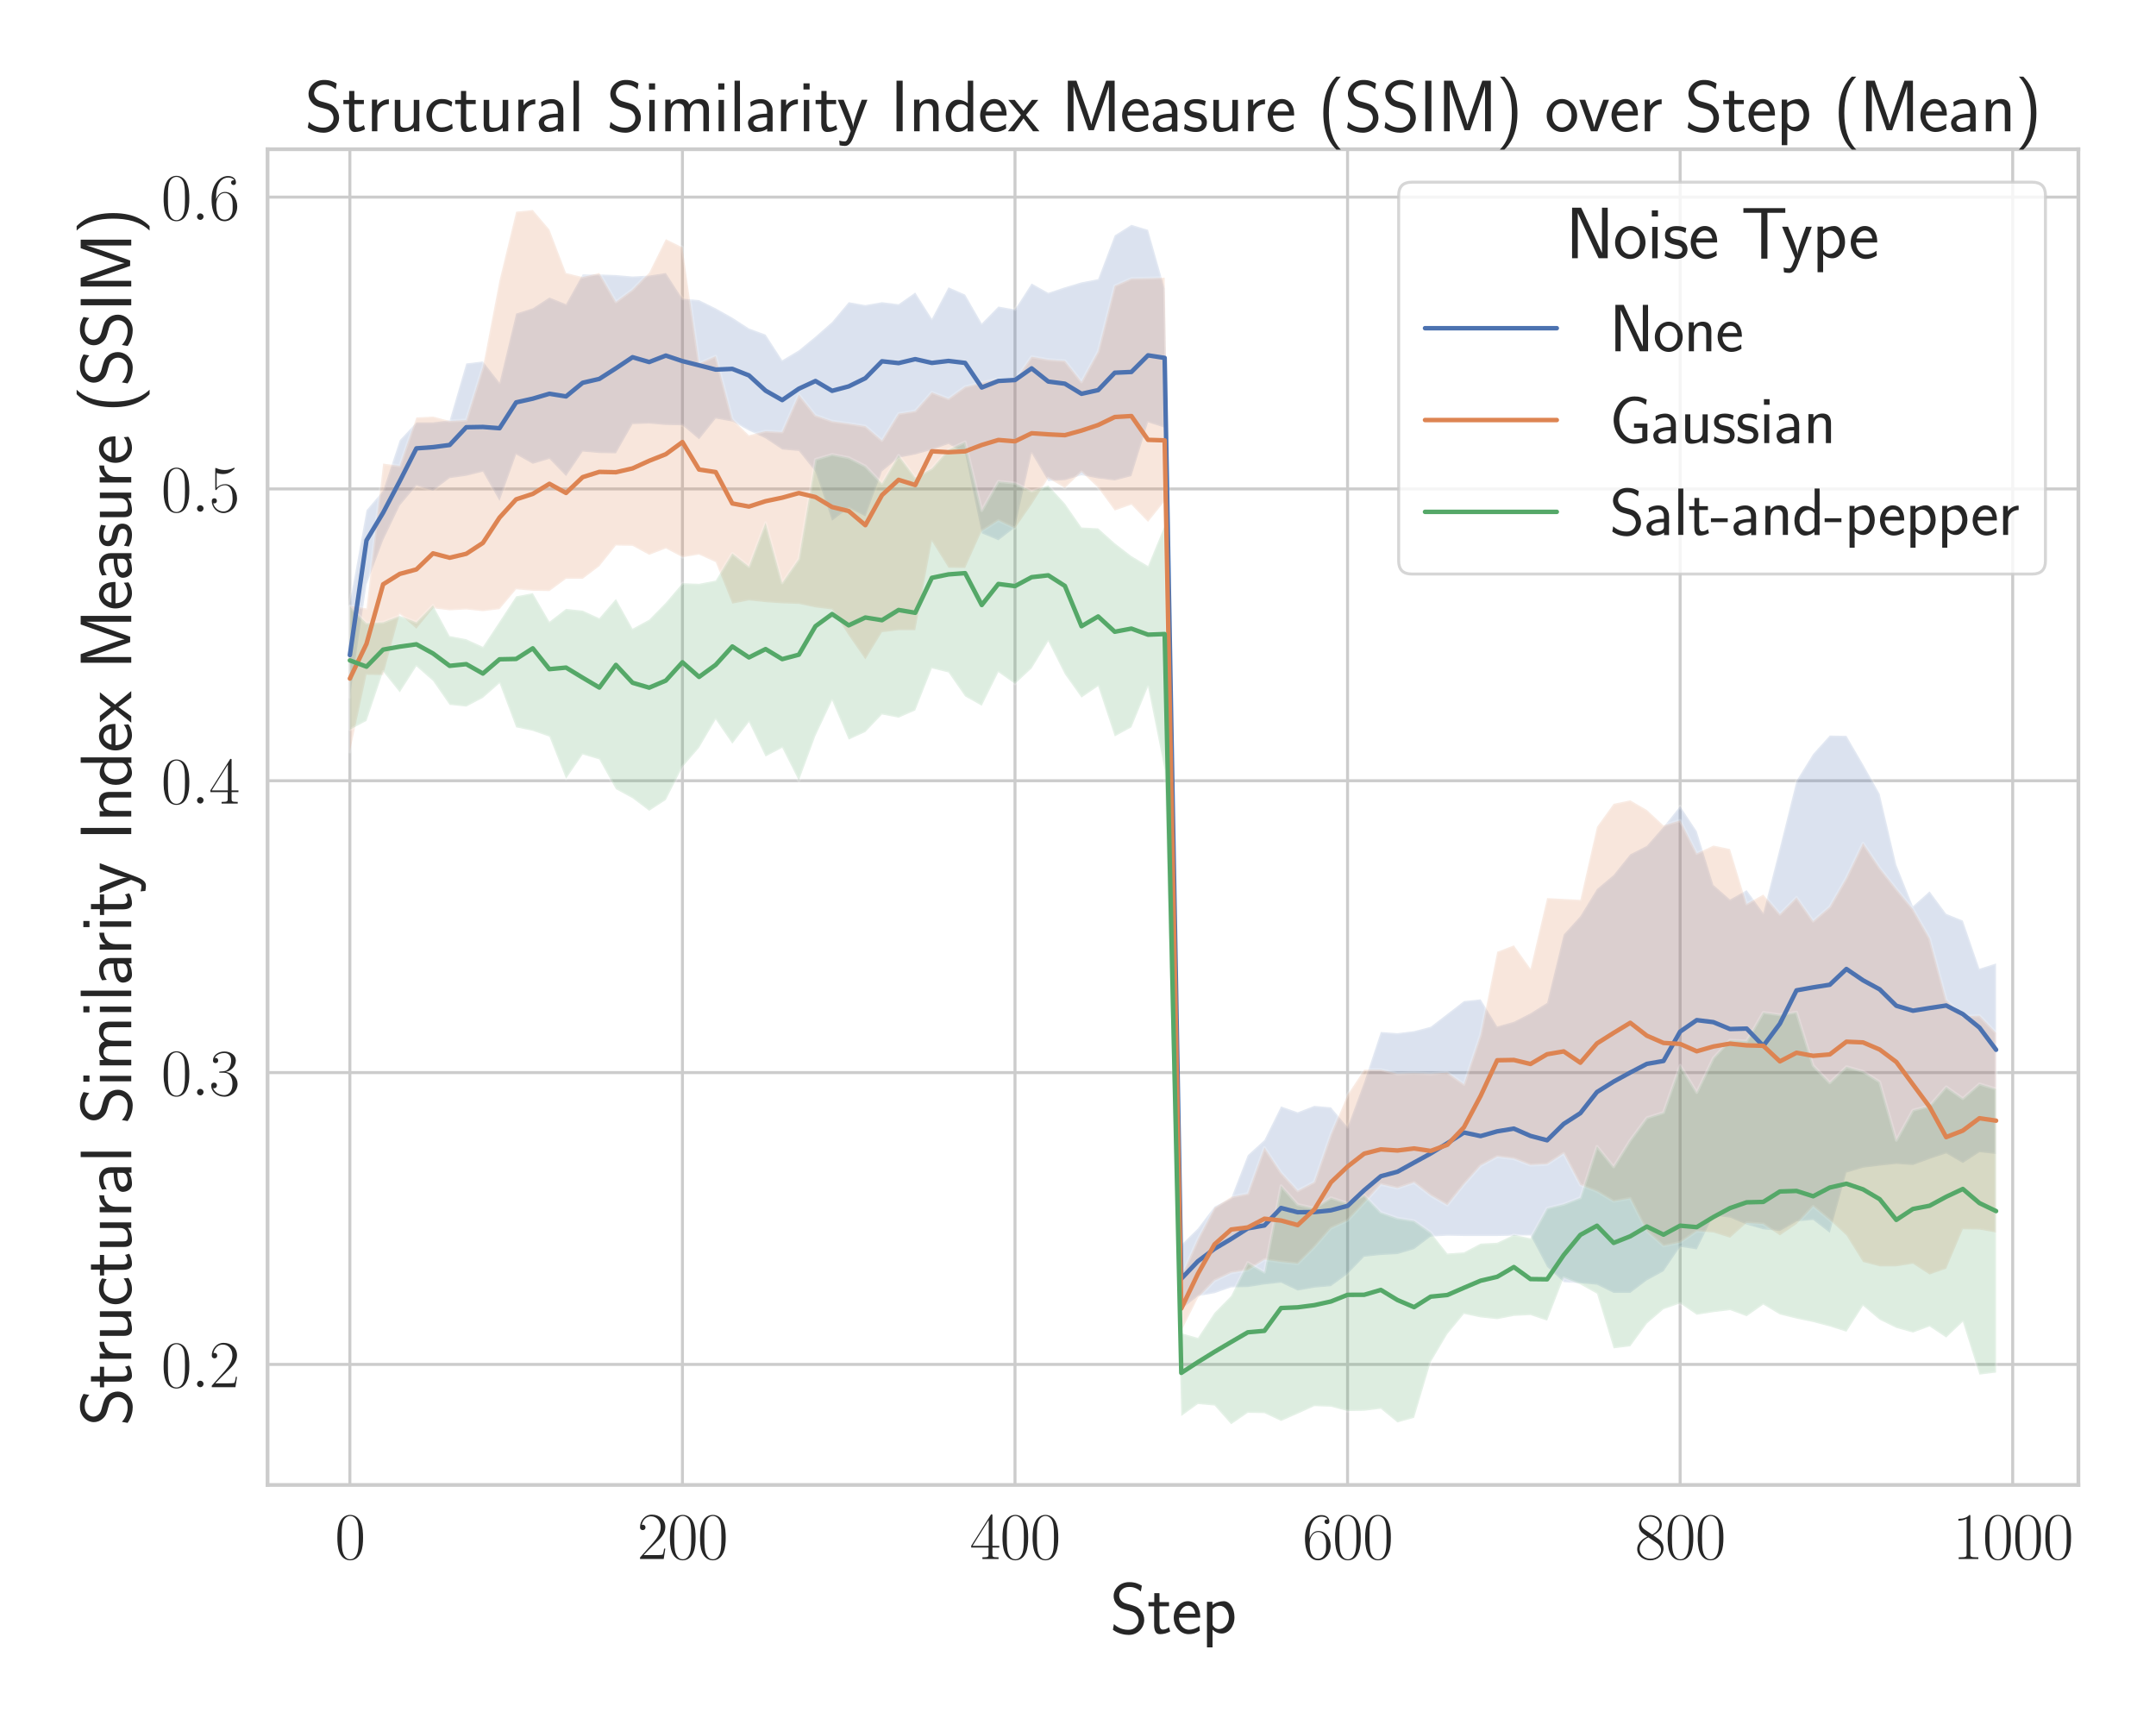 <?xml version="1.0" encoding="utf-8" standalone="no"?>
<!DOCTYPE svg PUBLIC "-//W3C//DTD SVG 1.1//EN"
  "http://www.w3.org/Graphics/SVG/1.1/DTD/svg11.dtd">
<svg xmlns:xlink="http://www.w3.org/1999/xlink" width="720pt" height="576pt" viewBox="0 0 720 576" xmlns="http://www.w3.org/2000/svg" version="1.1">
 <defs>
  <style type="text/css">*{stroke-linejoin: round; stroke-linecap: butt}</style>
 </defs>
 <g id="figure_1">
  <g id="patch_1">
   <path d="M 0 576 
L 720 576 
L 720 0 
L 0 0 
z
" style="fill: #ffffff"/>
  </g>
  <g id="axes_1">
   <g id="patch_2">
    <path d="M 89.354 495.841 
L 694.08 495.841 
L 694.08 49.831 
L 89.354 49.831 
z
" style="fill: #ffffff"/>
   </g>
   <g id="matplotlib.axis_1">
    <g id="xtick_1">
     <g id="line2d_1">
      <path d="M 116.842 495.841 
L 116.842 49.831 
" clip-path="url(#pee64f84ba7)" style="fill: none; stroke: #cccccc; stroke-linecap: round"/>
     </g>
     <g id="text_1">
      <!-- $\mathdefault{0}$ -->
      <g style="fill: #262626" transform="translate(111.816 520.562) scale(0.22 -0.22)">
       <defs>
        <path id="CMR17-30" d="M 2688 2025 
C 2688 2416 2682 3080 2413 3591 
C 2176 4039 1798 4198 1466 4198 
C 1158 4198 768 4058 525 3597 
C 269 3118 243 2524 243 2025 
C 243 1661 250 1106 448 619 
C 723 -39 1216 -128 1466 -128 
C 1760 -128 2208 -7 2470 600 
C 2662 1042 2688 1559 2688 2025 
z
M 1466 -26 
C 1056 -26 813 325 723 812 
C 653 1188 653 1738 653 2096 
C 653 2588 653 2997 736 3387 
C 858 3929 1216 4096 1466 4096 
C 1728 4096 2067 3923 2189 3400 
C 2272 3036 2278 2607 2278 2096 
C 2278 1680 2278 1169 2202 792 
C 2067 95 1690 -26 1466 -26 
z
" transform="scale(0.016)"/>
       </defs>
       <use xlink:href="#CMR17-30" transform="scale(0.996)"/>
      </g>
     </g>
    </g>
    <g id="xtick_2">
     <g id="line2d_2">
      <path d="M 227.902 495.841 
L 227.902 49.831 
" clip-path="url(#pee64f84ba7)" style="fill: none; stroke: #cccccc; stroke-linecap: round"/>
     </g>
     <g id="text_2">
      <!-- $\mathdefault{200}$ -->
      <g style="fill: #262626" transform="translate(212.824 520.562) scale(0.22 -0.22)">
       <defs>
        <path id="CMR17-32" d="M 2669 989 
L 2554 989 
C 2490 536 2438 459 2413 420 
C 2381 369 1920 369 1830 369 
L 602 369 
C 832 619 1280 1072 1824 1597 
C 2214 1967 2669 2402 2669 3035 
C 2669 3790 2067 4224 1395 4224 
C 691 4224 262 3604 262 3030 
C 262 2780 448 2748 525 2748 
C 589 2748 781 2787 781 3010 
C 781 3207 614 3264 525 3264 
C 486 3264 448 3258 422 3245 
C 544 3790 915 4058 1306 4058 
C 1862 4058 2227 3617 2227 3035 
C 2227 2479 1901 2000 1536 1584 
L 262 146 
L 262 0 
L 2515 0 
L 2669 989 
z
" transform="scale(0.016)"/>
       </defs>
       <use xlink:href="#CMR17-32" transform="scale(0.996)"/>
       <use xlink:href="#CMR17-30" transform="translate(45.69 0) scale(0.996)"/>
       <use xlink:href="#CMR17-30" transform="translate(91.381 0) scale(0.996)"/>
      </g>
     </g>
    </g>
    <g id="xtick_3">
     <g id="line2d_3">
      <path d="M 338.963 495.841 
L 338.963 49.831 
" clip-path="url(#pee64f84ba7)" style="fill: none; stroke: #cccccc; stroke-linecap: round"/>
     </g>
     <g id="text_3">
      <!-- $\mathdefault{400}$ -->
      <g style="fill: #262626" transform="translate(323.885 520.562) scale(0.22 -0.22)">
       <defs>
        <path id="CMR17-34" d="M 2150 4122 
C 2150 4256 2144 4256 2029 4256 
L 128 1254 
L 128 1088 
L 1779 1088 
L 1779 457 
C 1779 224 1766 160 1318 160 
L 1197 160 
L 1197 0 
C 1402 0 1747 0 1965 0 
C 2182 0 2528 0 2733 0 
L 2733 160 
L 2611 160 
C 2163 160 2150 224 2150 457 
L 2150 1088 
L 2803 1088 
L 2803 1254 
L 2150 1254 
L 2150 4122 
z
M 1798 3703 
L 1798 1254 
L 256 1254 
L 1798 3703 
z
" transform="scale(0.016)"/>
       </defs>
       <use xlink:href="#CMR17-34" transform="scale(0.996)"/>
       <use xlink:href="#CMR17-30" transform="translate(45.69 0) scale(0.996)"/>
       <use xlink:href="#CMR17-30" transform="translate(91.381 0) scale(0.996)"/>
      </g>
     </g>
    </g>
    <g id="xtick_4">
     <g id="line2d_4">
      <path d="M 450.024 495.841 
L 450.024 49.831 
" clip-path="url(#pee64f84ba7)" style="fill: none; stroke: #cccccc; stroke-linecap: round"/>
     </g>
     <g id="text_4">
      <!-- $\mathdefault{600}$ -->
      <g style="fill: #262626" transform="translate(434.946 520.562) scale(0.22 -0.22)">
       <defs>
        <path id="CMR17-36" d="M 678 2176 
C 678 3690 1395 4032 1811 4032 
C 1946 4032 2272 4009 2400 3776 
C 2298 3776 2106 3776 2106 3553 
C 2106 3381 2246 3323 2336 3323 
C 2394 3323 2566 3348 2566 3560 
C 2566 3954 2246 4179 1805 4179 
C 1043 4179 243 3390 243 1984 
C 243 253 966 -128 1478 -128 
C 2099 -128 2688 427 2688 1283 
C 2688 2081 2170 2662 1517 2662 
C 1126 2662 838 2407 678 1960 
L 678 2176 
z
M 1478 25 
C 691 25 691 1200 691 1436 
C 691 1896 909 2560 1504 2560 
C 1613 2560 1926 2560 2138 2120 
C 2253 1870 2253 1609 2253 1289 
C 2253 944 2253 690 2118 434 
C 1978 171 1773 25 1478 25 
z
" transform="scale(0.016)"/>
       </defs>
       <use xlink:href="#CMR17-36" transform="scale(0.996)"/>
       <use xlink:href="#CMR17-30" transform="translate(45.69 0) scale(0.996)"/>
       <use xlink:href="#CMR17-30" transform="translate(91.381 0) scale(0.996)"/>
      </g>
     </g>
    </g>
    <g id="xtick_5">
     <g id="line2d_5">
      <path d="M 561.085 495.841 
L 561.085 49.831 
" clip-path="url(#pee64f84ba7)" style="fill: none; stroke: #cccccc; stroke-linecap: round"/>
     </g>
     <g id="text_5">
      <!-- $\mathdefault{800}$ -->
      <g style="fill: #262626" transform="translate(546.007 520.562) scale(0.22 -0.22)">
       <defs>
        <path id="CMR17-38" d="M 1741 2264 
C 2144 2467 2554 2773 2554 3263 
C 2554 3841 1990 4179 1472 4179 
C 890 4179 378 3759 378 3180 
C 378 3021 416 2747 666 2505 
C 730 2442 998 2251 1171 2130 
C 883 1983 211 1634 211 934 
C 211 279 838 -128 1459 -128 
C 2144 -128 2720 362 2720 1010 
C 2720 1590 2330 1857 2074 2029 
L 1741 2264 
z
M 902 2822 
C 851 2854 595 3051 595 3351 
C 595 3739 998 4032 1459 4032 
C 1965 4032 2336 3676 2336 3262 
C 2336 2669 1670 2331 1638 2331 
C 1632 2331 1626 2331 1574 2370 
L 902 2822 
z
M 2080 1519 
C 2176 1449 2483 1240 2483 851 
C 2483 381 2010 25 1472 25 
C 890 25 448 438 448 940 
C 448 1443 838 1862 1280 2060 
L 2080 1519 
z
" transform="scale(0.016)"/>
       </defs>
       <use xlink:href="#CMR17-38" transform="scale(0.996)"/>
       <use xlink:href="#CMR17-30" transform="translate(45.69 0) scale(0.996)"/>
       <use xlink:href="#CMR17-30" transform="translate(91.381 0) scale(0.996)"/>
      </g>
     </g>
    </g>
    <g id="xtick_6">
     <g id="line2d_6">
      <path d="M 672.145 495.841 
L 672.145 49.831 
" clip-path="url(#pee64f84ba7)" style="fill: none; stroke: #cccccc; stroke-linecap: round"/>
     </g>
     <g id="text_6">
      <!-- $\mathdefault{1000}$ -->
      <g style="fill: #262626" transform="translate(652.042 520.562) scale(0.22 -0.22)">
       <defs>
        <path id="CMR17-31" d="M 1702 4058 
C 1702 4192 1696 4192 1606 4192 
C 1357 3916 979 3827 621 3827 
C 602 3827 570 3827 563 3808 
C 557 3795 557 3782 557 3648 
C 755 3648 1088 3686 1344 3839 
L 1344 461 
C 1344 236 1331 160 781 160 
L 589 160 
L 589 0 
C 896 0 1216 0 1523 0 
C 1830 0 2150 0 2458 0 
L 2458 160 
L 2266 160 
C 1715 160 1702 230 1702 458 
L 1702 4058 
z
" transform="scale(0.016)"/>
       </defs>
       <use xlink:href="#CMR17-31" transform="scale(0.996)"/>
       <use xlink:href="#CMR17-30" transform="translate(45.69 0) scale(0.996)"/>
       <use xlink:href="#CMR17-30" transform="translate(91.381 0) scale(0.996)"/>
       <use xlink:href="#CMR17-30" transform="translate(137.071 0) scale(0.996)"/>
      </g>
     </g>
    </g>
    <g id="text_7">
     <!-- Step -->
     <g style="fill: #262626" transform="translate(370.63 545.429) scale(0.24 -0.24)">
      <defs>
       <path id="CMSS17-53" d="M 2797 4169 
C 2515 4334 2208 4480 1690 4480 
C 864 4480 333 3879 333 3266 
C 333 3025 403 2753 653 2475 
C 902 2196 1184 2121 1542 2033 
C 1690 1994 1939 1924 1984 1906 
C 2342 1767 2515 1444 2515 1140 
C 2515 742 2202 318 1645 318 
C 1453 318 890 318 358 819 
L 269 318 
C 794 -64 1363 -128 1651 -128 
C 2438 -128 3002 488 3002 1186 
C 3002 1440 2925 1763 2656 2061 
C 2394 2347 2163 2410 1638 2549 
C 1338 2626 1146 2677 986 2873 
C 877 3013 819 3146 819 3317 
C 819 3673 1126 4060 1690 4060 
C 1971 4060 2336 4002 2707 3660 
L 2797 4169 
z
" transform="scale(0.016)"/>
       <path id="CMSS17-74" d="M 1069 2368 
L 1901 2368 
L 1901 2737 
L 1069 2737 
L 1069 3520 
L 614 3520 
L 614 2737 
L 109 2737 
L 109 2368 
L 602 2368 
L 602 749 
C 602 384 685 -64 1107 -64 
C 1427 -64 1722 25 2003 172 
L 1901 548 
C 1747 414 1562 337 1363 337 
C 1082 337 1069 696 1069 856 
L 1069 2368 
z
" transform="scale(0.016)"/>
       <path id="CMSS17-65" d="M 2502 1377 
C 2502 1590 2490 2003 2285 2345 
C 2061 2713 1696 2816 1421 2816 
C 755 2816 192 2188 192 1375 
C 192 582 774 -64 1510 -64 
C 1798 -64 2150 19 2470 248 
C 2470 274 2458 414 2451 420 
C 2451 433 2432 630 2432 656 
C 2125 407 1773 325 1517 325 
C 1107 325 666 667 646 1377 
L 2502 1377 
z
M 698 1728 
C 781 2084 1062 2421 1421 2421 
C 1517 2421 1965 2421 2080 1728 
L 698 1728 
z
" transform="scale(0.016)"/>
       <path id="CMSS17-70" d="M 966 333 
C 1178 129 1466 -5 1773 -5 
C 2368 -5 2880 603 2880 1412 
C 2880 2159 2496 2816 1946 2816 
C 1626 2816 1242 2702 954 2472 
L 954 2765 
L 480 2765 
L 480 -1216 
L 966 -1216 
L 966 333 
z
M 966 2100 
C 1018 2176 1235 2415 1587 2415 
C 2035 2415 2394 1960 2394 1412 
C 2394 787 1958 384 1530 384 
C 1402 384 1267 415 1139 523 
C 966 674 966 768 966 857 
L 966 2100 
z
" transform="scale(0.016)"/>
      </defs>
      <use xlink:href="#CMSS17-53" transform="scale(0.996)"/>
      <use xlink:href="#CMSS17-74" transform="translate(52.049 0) scale(0.996)"/>
      <use xlink:href="#CMSS17-65" transform="translate(85.88 0) scale(0.996)"/>
      <use xlink:href="#CMSS17-70" transform="translate(127.519 0) scale(0.996)"/>
     </g>
    </g>
   </g>
   <g id="matplotlib.axis_2">
    <g id="ytick_1">
     <g id="line2d_7">
      <path d="M 89.354 455.592 
L 694.08 455.592 
" clip-path="url(#pee64f84ba7)" style="fill: none; stroke: #cccccc; stroke-linecap: round"/>
     </g>
     <g id="text_8">
      <!-- $\mathdefault{0.2}$ -->
      <g style="fill: #262626" transform="translate(53.789 463.202) scale(0.22 -0.22)">
       <defs>
        <path id="CMMI12-3a" d="M 1178 307 
C 1178 492 1024 619 870 619 
C 685 619 557 466 557 313 
C 557 128 710 0 864 0 
C 1050 0 1178 153 1178 307 
z
" transform="scale(0.016)"/>
       </defs>
       <use xlink:href="#CMR17-30" transform="scale(0.996)"/>
       <use xlink:href="#CMMI12-3a" transform="translate(45.69 0) scale(0.996)"/>
       <use xlink:href="#CMR17-32" transform="translate(72.788 0) scale(0.996)"/>
      </g>
     </g>
    </g>
    <g id="ytick_2">
     <g id="line2d_8">
      <path d="M 89.354 358.148 
L 694.08 358.148 
" clip-path="url(#pee64f84ba7)" style="fill: none; stroke: #cccccc; stroke-linecap: round"/>
     </g>
     <g id="text_9">
      <!-- $\mathdefault{0.3}$ -->
      <g style="fill: #262626" transform="translate(53.789 365.758) scale(0.22 -0.22)">
       <defs>
        <path id="CMR17-33" d="M 1414 2157 
C 1984 2157 2234 1662 2234 1090 
C 2234 320 1824 25 1453 25 
C 1114 25 563 194 390 693 
C 422 680 454 680 486 680 
C 640 680 755 782 755 948 
C 755 1133 614 1216 486 1216 
C 378 1216 211 1165 211 926 
C 211 335 787 -128 1466 -128 
C 2176 -128 2720 430 2720 1085 
C 2720 1707 2208 2157 1600 2227 
C 2086 2328 2554 2756 2554 3329 
C 2554 3820 2048 4179 1472 4179 
C 890 4179 378 3829 378 3329 
C 378 3110 544 3072 627 3072 
C 762 3072 877 3155 877 3321 
C 877 3486 762 3569 627 3569 
C 602 3569 570 3569 544 3557 
C 730 3959 1235 4032 1459 4032 
C 1683 4032 2106 3925 2106 3320 
C 2106 3143 2080 2828 1862 2550 
C 1670 2304 1453 2304 1242 2284 
C 1210 2284 1062 2269 1037 2269 
C 992 2263 966 2257 966 2208 
C 966 2163 973 2157 1101 2157 
L 1414 2157 
z
" transform="scale(0.016)"/>
       </defs>
       <use xlink:href="#CMR17-30" transform="scale(0.996)"/>
       <use xlink:href="#CMMI12-3a" transform="translate(45.69 0) scale(0.996)"/>
       <use xlink:href="#CMR17-33" transform="translate(72.788 0) scale(0.996)"/>
      </g>
     </g>
    </g>
    <g id="ytick_3">
     <g id="line2d_9">
      <path d="M 89.354 260.704 
L 694.08 260.704 
" clip-path="url(#pee64f84ba7)" style="fill: none; stroke: #cccccc; stroke-linecap: round"/>
     </g>
     <g id="text_10">
      <!-- $\mathdefault{0.4}$ -->
      <g style="fill: #262626" transform="translate(53.789 268.315) scale(0.22 -0.22)">
       <use xlink:href="#CMR17-30" transform="scale(0.996)"/>
       <use xlink:href="#CMMI12-3a" transform="translate(45.69 0) scale(0.996)"/>
       <use xlink:href="#CMR17-34" transform="translate(72.788 0) scale(0.996)"/>
      </g>
     </g>
    </g>
    <g id="ytick_4">
     <g id="line2d_10">
      <path d="M 89.354 163.261 
L 694.08 163.261 
" clip-path="url(#pee64f84ba7)" style="fill: none; stroke: #cccccc; stroke-linecap: round"/>
     </g>
     <g id="text_11">
      <!-- $\mathdefault{0.5}$ -->
      <g style="fill: #262626" transform="translate(53.789 170.871) scale(0.22 -0.22)">
       <defs>
        <path id="CMR17-35" d="M 730 3692 
C 794 3666 1056 3584 1325 3584 
C 1920 3584 2246 3911 2432 4100 
C 2432 4157 2432 4192 2394 4192 
C 2387 4192 2374 4192 2323 4163 
C 2099 4058 1837 3973 1517 3973 
C 1325 3973 1037 3999 723 4139 
C 653 4171 640 4171 634 4171 
C 602 4171 595 4164 595 4037 
L 595 2203 
C 595 2089 595 2057 659 2057 
C 691 2057 704 2070 736 2114 
C 941 2401 1222 2522 1542 2522 
C 1766 2522 2246 2382 2246 1289 
C 2246 1085 2246 715 2054 421 
C 1894 159 1645 25 1370 25 
C 947 25 518 320 403 814 
C 429 807 480 795 506 795 
C 589 795 749 840 749 1038 
C 749 1210 627 1280 506 1280 
C 358 1280 262 1190 262 1011 
C 262 454 704 -128 1382 -128 
C 2042 -128 2669 440 2669 1264 
C 2669 2030 2170 2624 1549 2624 
C 1222 2624 947 2503 730 2274 
L 730 3692 
z
" transform="scale(0.016)"/>
       </defs>
       <use xlink:href="#CMR17-30" transform="scale(0.996)"/>
       <use xlink:href="#CMMI12-3a" transform="translate(45.69 0) scale(0.996)"/>
       <use xlink:href="#CMR17-35" transform="translate(72.788 0) scale(0.996)"/>
      </g>
     </g>
    </g>
    <g id="ytick_5">
     <g id="line2d_11">
      <path d="M 89.354 65.817 
L 694.08 65.817 
" clip-path="url(#pee64f84ba7)" style="fill: none; stroke: #cccccc; stroke-linecap: round"/>
     </g>
     <g id="text_12">
      <!-- $\mathdefault{0.6}$ -->
      <g style="fill: #262626" transform="translate(53.789 73.427) scale(0.22 -0.22)">
       <use xlink:href="#CMR17-30" transform="scale(0.996)"/>
       <use xlink:href="#CMMI12-3a" transform="translate(45.69 0) scale(0.996)"/>
       <use xlink:href="#CMR17-36" transform="translate(72.788 0) scale(0.996)"/>
      </g>
     </g>
    </g>
    <g id="text_13">
     <!-- Structural Similarity Index Measure (SSIM) -->
     <g style="fill: #262626" transform="translate(43.831 476.142) rotate(-90) scale(0.24 -0.24)">
      <defs>
       <path id="CMSS17-72" d="M 954 1363 
C 954 1965 1395 2368 1958 2368 
L 1958 2789 
C 1549 2789 1165 2585 934 2253 
L 934 2758 
L 480 2758 
L 480 0 
L 954 0 
L 954 1363 
z
" transform="scale(0.016)"/>
       <path id="CMSS17-75" d="M 2618 2739 
L 2131 2739 
L 2131 972 
C 2131 498 1786 306 1421 306 
C 998 306 960 447 960 709 
L 960 2739 
L 474 2739 
L 474 678 
C 474 179 646 -64 1088 -64 
C 1306 -64 1798 -13 2144 306 
L 2144 0 
L 2618 0 
L 2618 2739 
z
" transform="scale(0.016)"/>
       <path id="CMSS17-63" d="M 2464 2541 
C 2464 2585 2170 2714 2093 2739 
C 1882 2816 1613 2816 1542 2816 
C 710 2816 211 2093 211 1363 
C 211 595 768 -64 1517 -64 
C 1946 -64 2253 76 2502 242 
L 2464 664 
C 2189 453 1869 337 1523 337 
C 1024 337 698 774 698 1369 
C 698 1831 909 2414 1549 2414 
C 1901 2414 2099 2343 2394 2145 
L 2464 2541 
z
" transform="scale(0.016)"/>
       <path id="CMSS17-61" d="M 2406 1791 
C 2406 2392 1978 2808 1402 2808 
C 1120 2808 813 2757 461 2553 
L 499 2135 
C 659 2248 934 2432 1395 2432 
C 1722 2432 1920 2180 1920 1782 
L 1920 1536 
C 896 1536 256 1238 256 726 
C 256 461 416 -64 947 -64 
C 1043 -64 1562 -64 1933 217 
L 1933 -19 
L 2406 -19 
L 2406 1791 
z
M 1920 816 
C 1920 701 1920 548 1728 434 
C 1562 325 1350 325 1261 325 
C 941 325 723 511 723 744 
C 723 1211 1722 1211 1920 1211 
L 1920 816 
z
" transform="scale(0.016)"/>
       <path id="CMSS17-6c" d="M 947 4416 
L 474 4416 
L 474 0 
L 947 0 
L 947 4416 
z
" transform="scale(0.016)"/>
       <path id="CMSS17-69" d="M 979 4183 
L 442 4183 
L 442 3648 
L 979 3648 
L 979 4183 
z
M 947 2739 
L 474 2739 
L 474 0 
L 947 0 
L 947 2739 
z
" transform="scale(0.016)"/>
       <path id="CMSS17-6d" d="M 4288 1877 
C 4288 2308 4179 2816 3462 2816 
C 2982 2816 2694 2516 2566 2331 
C 2451 2670 2182 2816 1798 2816 
C 1363 2816 1088 2568 941 2389 
L 941 2758 
L 474 2758 
L 474 0 
L 960 0 
L 960 1559 
C 960 1939 1101 2428 1555 2428 
C 2138 2428 2138 2016 2138 1829 
L 2138 0 
L 2624 0 
L 2624 1559 
C 2624 1939 2765 2428 3219 2428 
C 3802 2428 3802 2016 3802 1829 
L 3802 0 
L 4288 0 
L 4288 1877 
z
" transform="scale(0.016)"/>
       <path id="CMSS17-79" d="M 2675 2752 
L 2176 2752 
C 1632 1294 1446 702 1434 383 
L 1427 383 
C 1408 696 1126 1460 902 2007 
L 602 2752 
L 83 2752 
L 1216 13 
C 1146 -178 1043 -465 1011 -529 
C 870 -885 774 -885 672 -885 
C 646 -885 442 -885 211 -809 
L 250 -1229 
C 410 -1261 570 -1280 685 -1280 
C 845 -1280 1165 -1280 1459 -497 
L 2675 2752 
z
" transform="scale(0.016)"/>
       <path id="CMSS17-49" d="M 1094 4416 
L 557 4416 
L 557 0 
L 1094 0 
L 1094 4416 
z
" transform="scale(0.016)"/>
       <path id="CMSS17-6e" d="M 2618 1877 
C 2618 2283 2522 2816 1798 2816 
C 1389 2816 1120 2606 941 2389 
L 941 2758 
L 474 2758 
L 474 0 
L 960 0 
L 960 1559 
C 960 1964 1114 2428 1549 2428 
C 2112 2428 2131 2048 2131 1829 
L 2131 0 
L 2618 0 
L 2618 1877 
z
" transform="scale(0.016)"/>
       <path id="CMSS17-64" d="M 2611 4416 
L 2138 4416 
L 2138 2438 
C 1939 2603 1613 2756 1254 2756 
C 672 2756 211 2131 211 1347 
C 211 562 666 -64 1235 -64 
C 1677 -64 1971 172 2125 306 
L 2125 -13 
L 2611 -13 
L 2611 4416 
z
M 2125 836 
C 2125 747 2125 653 1926 482 
C 1798 375 1645 325 1498 325 
C 1152 325 698 576 698 1340 
C 698 2134 1210 2368 1562 2368 
C 1798 2368 1990 2254 2125 2065 
L 2125 836 
z
" transform="scale(0.016)"/>
       <path id="CMSS17-78" d="M 1587 1414 
L 2656 2739 
L 2099 2739 
L 1363 1777 
L 602 2739 
L 32 2739 
L 1139 1414 
L 0 0 
L 563 0 
L 1363 1121 
L 2195 0 
L 2758 0 
L 1587 1414 
z
" transform="scale(0.016)"/>
       <path id="CMSS17-4d" d="M 3194 2371 
L 2886 1473 
C 2835 1307 2662 791 2624 587 
L 2618 587 
C 2598 715 2560 849 2458 1174 
C 2400 1365 2336 1562 2272 1741 
L 1325 4416 
L 576 4416 
L 576 0 
L 1075 0 
L 1075 3900 
L 1082 3900 
C 1082 3894 1139 3613 1530 2499 
L 2374 96 
L 2848 96 
L 3610 2231 
C 3661 2378 3821 2843 3891 3066 
C 3955 3257 4115 3728 4154 3913 
L 4160 3913 
L 4160 0 
L 4666 0 
L 4666 4416 
L 3923 4416 
L 3194 2371 
z
" transform="scale(0.016)"/>
       <path id="CMSS17-73" d="M 2061 2627 
C 1683 2807 1389 2807 1197 2807 
C 742 2807 198 2648 198 2003 
C 198 1359 902 1218 1094 1179 
C 1389 1122 1715 1058 1715 740 
C 1715 337 1254 337 1171 337 
C 915 337 563 407 243 638 
L 166 210 
C 531 0 883 -64 1178 -64 
C 1965 -64 2163 416 2163 781 
C 2163 1094 1984 1305 1862 1401 
C 1651 1568 1574 1587 1050 1696 
C 960 1709 646 1779 646 2066 
C 646 2432 1050 2432 1139 2432 
C 1555 2432 1811 2303 1984 2208 
L 2061 2627 
z
" transform="scale(0.016)"/>
       <path id="CMSS17-28" d="M 1613 4768 
C 1267 4417 474 3601 474 1588 
C 474 -433 1267 -1243 1613 -1600 
L 2003 -1600 
C 1216 -784 960 357 960 1581 
C 960 2798 1203 3946 2003 4768 
L 1613 4768 
z
" transform="scale(0.016)"/>
       <path id="CMSS17-29" d="M 723 -1600 
C 1069 -1249 1862 -433 1862 1581 
C 1862 3601 1069 4411 723 4768 
L 333 4768 
C 1120 3952 1376 2811 1376 1588 
C 1376 370 1133 -778 333 -1600 
L 723 -1600 
z
" transform="scale(0.016)"/>
      </defs>
      <use xlink:href="#CMSS17-53" transform="scale(0.996)"/>
      <use xlink:href="#CMSS17-74" transform="translate(52.049 0) scale(0.996)"/>
      <use xlink:href="#CMSS17-72" transform="translate(85.88 0) scale(0.996)"/>
      <use xlink:href="#CMSS17-75" transform="translate(117.79 0) scale(0.996)"/>
      <use xlink:href="#CMSS17-63" transform="translate(165.995 0) scale(0.996)"/>
      <use xlink:href="#CMSS17-74" transform="translate(207.634 0) scale(0.996)"/>
      <use xlink:href="#CMSS17-75" transform="translate(241.465 0) scale(0.996)"/>
      <use xlink:href="#CMSS17-72" transform="translate(289.67 0) scale(0.996)"/>
      <use xlink:href="#CMSS17-61" transform="translate(321.58 0) scale(0.996)"/>
      <use xlink:href="#CMSS17-6c" transform="translate(366.502 0) scale(0.996)"/>
      <use xlink:href="#CMSS17-53" transform="translate(419.912 0) scale(0.996)"/>
      <use xlink:href="#CMSS17-69" transform="translate(471.96 0) scale(0.996)"/>
      <use xlink:href="#CMSS17-6d" transform="translate(494.141 0) scale(0.996)"/>
      <use xlink:href="#CMSS17-69" transform="translate(568.37 0) scale(0.996)"/>
      <use xlink:href="#CMSS17-6c" transform="translate(590.551 0) scale(0.996)"/>
      <use xlink:href="#CMSS17-61" transform="translate(612.732 0) scale(0.996)"/>
      <use xlink:href="#CMSS17-72" transform="translate(655.051 0) scale(0.996)"/>
      <use xlink:href="#CMSS17-69" transform="translate(686.961 0) scale(0.996)"/>
      <use xlink:href="#CMSS17-74" transform="translate(709.142 0) scale(0.996)"/>
      <use xlink:href="#CMSS17-79" transform="translate(740.371 0) scale(0.996)"/>
      <use xlink:href="#CMSS17-49" transform="translate(814.6 0) scale(0.996)"/>
      <use xlink:href="#CMSS17-6e" transform="translate(840.384 0) scale(0.996)"/>
      <use xlink:href="#CMSS17-64" transform="translate(888.589 0) scale(0.996)"/>
      <use xlink:href="#CMSS17-65" transform="translate(936.794 0) scale(0.996)"/>
      <use xlink:href="#CMSS17-78" transform="translate(978.433 0) scale(0.996)"/>
      <use xlink:href="#CMSS17-4d" transform="translate(1052.662 0) scale(0.996)"/>
      <use xlink:href="#CMSS17-65" transform="translate(1134.338 0) scale(0.996)"/>
      <use xlink:href="#CMSS17-61" transform="translate(1175.977 0) scale(0.996)"/>
      <use xlink:href="#CMSS17-73" transform="translate(1220.899 0) scale(0.996)"/>
      <use xlink:href="#CMSS17-75" transform="translate(1256.812 0) scale(0.996)"/>
      <use xlink:href="#CMSS17-72" transform="translate(1305.017 0) scale(0.996)"/>
      <use xlink:href="#CMSS17-65" transform="translate(1336.927 0) scale(0.996)"/>
      <use xlink:href="#CMSS17-28" transform="translate(1409.795 0) scale(0.996)"/>
      <use xlink:href="#CMSS17-53" transform="translate(1446.229 0) scale(0.996)"/>
      <use xlink:href="#CMSS17-53" transform="translate(1498.277 0) scale(0.996)"/>
      <use xlink:href="#CMSS17-49" transform="translate(1550.326 0) scale(0.996)"/>
      <use xlink:href="#CMSS17-4d" transform="translate(1576.11 0) scale(0.996)"/>
      <use xlink:href="#CMSS17-29" transform="translate(1657.786 0) scale(0.996)"/>
     </g>
    </g>
   </g>
   <g id="PolyCollection_1">
    <defs>
     <path id="m0dff33b435" d="M 116.842 -374.834 
L 116.842 -343.165 
L 122.395 -380.778 
L 127.948 -395.589 
L 133.501 -407.185 
L 139.054 -413.811 
L 144.607 -412.155 
L 150.16 -416.345 
L 155.713 -417.124 
L 161.266 -418.489 
L 166.819 -408.744 
L 172.372 -424.238 
L 177.925 -421.12 
L 183.478 -422.776 
L 189.031 -417.027 
L 194.584 -425.212 
L 200.137 -424.725 
L 205.69 -424.628 
L 211.243 -434.372 
L 216.796 -434.567 
L 222.349 -434.08 
L 227.902 -433.982 
L 233.455 -429.305 
L 239.008 -436.223 
L 244.561 -435.249 
L 250.114 -432.228 
L 255.668 -429.597 
L 261.221 -425.894 
L 266.774 -425.407 
L 272.327 -418.489 
L 277.88 -402.118 
L 283.433 -406.406 
L 288.986 -403.58 
L 294.539 -418.586 
L 300.092 -423.166 
L 305.645 -424.238 
L 311.198 -425.797 
L 316.751 -427.746 
L 322.304 -424.53 
L 327.857 -397.928 
L 333.41 -395.589 
L 338.963 -399.877 
L 344.516 -424.628 
L 350.069 -415.37 
L 355.622 -415.663 
L 361.175 -417.319 
L 366.728 -416.247 
L 372.281 -415.565 
L 377.834 -417.027 
L 383.387 -434.957 
L 388.94 -433.203 
L 394.494 -138.825 
L 400.047 -143.21 
L 405.6 -144.184 
L 411.153 -146.133 
L 416.706 -146.231 
L 422.259 -147.108 
L 427.812 -147.692 
L 433.365 -145.061 
L 438.918 -146.036 
L 444.471 -146.523 
L 450.024 -150.616 
L 455.577 -156.365 
L 461.13 -156.95 
L 466.683 -157.242 
L 472.236 -158.898 
L 477.789 -163.089 
L 483.342 -163.381 
L 488.895 -163.283 
L 494.448 -163.283 
L 500.001 -163.283 
L 505.554 -163.381 
L 511.107 -163.478 
L 516.66 -152.954 
L 522.213 -147.887 
L 527.766 -147.498 
L 533.32 -147.01 
L 538.873 -144.282 
L 544.426 -144.282 
L 549.979 -148.472 
L 555.532 -151.493 
L 561.085 -159.678 
L 566.638 -158.801 
L 572.191 -170.104 
L 577.744 -169.422 
L 583.297 -167.084 
L 588.85 -165.525 
L 594.403 -164.94 
L 599.956 -168.156 
L 605.509 -168.643 
L 611.062 -164.355 
L 616.615 -184.429 
L 622.168 -186.085 
L 627.721 -186.767 
L 633.274 -187.352 
L 638.827 -186.962 
L 644.38 -189.009 
L 649.933 -190.86 
L 655.486 -187.644 
L 661.039 -191.25 
L 666.592 -190.665 
L 666.592 -254.296 
L 666.592 -254.296 
L 661.039 -252.542 
L 655.486 -268.62 
L 649.933 -270.861 
L 644.38 -278.364 
L 638.827 -273.395 
L 633.274 -287.232 
L 627.721 -310.911 
L 622.168 -320.753 
L 616.615 -330.302 
L 611.062 -330.399 
L 605.509 -324.26 
L 599.956 -315.296 
L 594.403 -292.981 
L 588.85 -271.154 
L 583.297 -278.754 
L 577.744 -275.636 
L 572.191 -280.508 
L 566.638 -298.438 
L 561.085 -306.818 
L 555.532 -299.9 
L 549.979 -293.566 
L 544.426 -290.74 
L 538.873 -283.821 
L 533.32 -279.144 
L 527.766 -270.082 
L 522.213 -263.943 
L 516.66 -241.141 
L 511.107 -237.633 
L 505.554 -234.807 
L 500.001 -233.248 
L 494.448 -242.31 
L 488.895 -241.726 
L 483.342 -237.438 
L 477.789 -233.151 
L 472.236 -231.689 
L 466.683 -231.007 
L 461.13 -231.397 
L 455.577 -214.636 
L 450.024 -199.63 
L 444.471 -206.256 
L 438.918 -206.743 
L 433.365 -204.6 
L 427.812 -206.548 
L 422.259 -195.342 
L 416.706 -190.275 
L 411.153 -175.951 
L 405.6 -173.125 
L 400.047 -165.817 
L 394.494 -160.36 
L 388.94 -479.683 
L 383.387 -499.269 
L 377.834 -500.926 
L 372.281 -497.418 
L 366.728 -482.801 
L 361.175 -481.73 
L 355.622 -480.073 
L 350.069 -478.222 
L 344.516 -481.34 
L 338.963 -472.667 
L 333.41 -473.642 
L 327.857 -467.99 
L 322.304 -477.637 
L 316.751 -480.073 
L 311.198 -469.549 
L 305.645 -478.319 
L 300.092 -474.421 
L 294.539 -475.103 
L 288.986 -474.129 
L 283.433 -475.103 
L 277.88 -468.477 
L 272.327 -463.605 
L 266.774 -459.025 
L 261.221 -455.712 
L 255.668 -464.287 
L 250.114 -466.333 
L 244.561 -469.939 
L 239.008 -473.057 
L 233.455 -475.785 
L 227.902 -476.273 
L 222.349 -484.848 
L 216.796 -483.971 
L 211.243 -483.678 
L 205.69 -484.166 
L 200.137 -484.361 
L 194.584 -484.361 
L 189.031 -474.421 
L 183.478 -476.662 
L 177.925 -473.057 
L 172.372 -471.303 
L 166.819 -448.209 
L 161.266 -455.322 
L 155.713 -454.64 
L 150.16 -435.639 
L 144.607 -434.957 
L 139.054 -434.957 
L 133.501 -429.012 
L 127.948 -412.155 
L 122.395 -405.626 
L 116.842 -374.834 
z
" style="stroke: #ffffff; stroke-opacity: 0.2"/>
    </defs>
    <g clip-path="url(#pee64f84ba7)">
     <use xlink:href="#m0dff33b435" x="0" y="576" style="fill: #4c72b0; fill-opacity: 0.2; stroke: #ffffff; stroke-opacity: 0.2"/>
    </g>
   </g>
   <g id="PolyCollection_2">
    <defs>
     <path id="m648c8072da" d="M 116.842 -373.664 
L 116.842 -324.943 
L 122.395 -350.668 
L 127.948 -350.57 
L 133.501 -370.936 
L 139.054 -366.064 
L 144.607 -372.885 
L 150.16 -372.203 
L 155.713 -372.495 
L 161.266 -371.91 
L 166.819 -372.593 
L 172.372 -379.219 
L 177.925 -378.732 
L 183.478 -378.634 
L 189.031 -382.727 
L 194.584 -382.727 
L 200.137 -386.917 
L 205.69 -393.835 
L 211.243 -393.738 
L 216.796 -390.717 
L 222.349 -392.861 
L 227.902 -389.938 
L 233.455 -390.815 
L 239.008 -388.281 
L 244.561 -374.444 
L 250.114 -375.516 
L 255.668 -374.931 
L 261.221 -374.541 
L 266.774 -374.347 
L 272.327 -373.177 
L 277.88 -372.495 
L 283.433 -363.823 
L 288.986 -355.832 
L 294.539 -364.895 
L 300.092 -365.577 
L 305.645 -365.577 
L 311.198 -395.297 
L 316.751 -386.43 
L 322.304 -386.332 
L 327.857 -398.707 
L 333.41 -402.215 
L 338.963 -399.584 
L 344.516 -407.575 
L 350.069 -416.345 
L 355.622 -413.032 
L 361.175 -418.391 
L 366.728 -413.129 
L 372.281 -405.529 
L 377.834 -407.477 
L 383.387 -401.728 
L 388.94 -408.647 
L 394.494 -131.517 
L 400.047 -142.625 
L 405.6 -148.375 
L 411.153 -151.006 
L 416.706 -151.883 
L 422.259 -155.39 
L 427.812 -154.611 
L 433.365 -154.026 
L 438.918 -159.581 
L 444.471 -165.914 
L 450.024 -168.448 
L 455.577 -174.392 
L 461.13 -180.531 
L 466.683 -179.264 
L 472.236 -181.116 
L 477.789 -176.828 
L 483.342 -173.612 
L 488.895 -180.531 
L 494.448 -186.767 
L 500.001 -189.788 
L 505.554 -189.106 
L 511.107 -186.962 
L 516.66 -187.255 
L 522.213 -190.86 
L 527.766 -180.336 
L 533.32 -178.192 
L 538.873 -174.879 
L 544.426 -175.854 
L 549.979 -164.94 
L 555.532 -159.97 
L 561.085 -161.14 
L 566.638 -164.94 
L 572.191 -164.453 
L 577.744 -162.699 
L 583.297 -167.668 
L 588.85 -167.279 
L 594.403 -163.478 
L 599.956 -167.279 
L 605.509 -173.223 
L 611.062 -168.643 
L 616.615 -163.478 
L 622.168 -154.611 
L 627.721 -153.149 
L 633.274 -153.149 
L 638.827 -154.026 
L 644.38 -150.421 
L 649.933 -152.37 
L 655.486 -165.525 
L 661.039 -165.427 
L 666.592 -164.453 
L 666.592 -231.104 
L 666.592 -231.104 
L 661.039 -236.853 
L 655.486 -236.659 
L 649.933 -242.115 
L 644.38 -262.676 
L 638.827 -272.42 
L 633.274 -279.144 
L 627.721 -286.16 
L 622.168 -294.443 
L 616.615 -282.847 
L 611.062 -273.2 
L 605.509 -268.425 
L 599.956 -276.318 
L 594.403 -270.764 
L 588.85 -277.293 
L 583.297 -274.174 
L 577.744 -292.494 
L 572.191 -293.663 
L 566.638 -291.032 
L 561.085 -302.043 
L 555.532 -300.387 
L 549.979 -305.551 
L 544.426 -308.767 
L 538.873 -307.598 
L 533.32 -299.9 
L 527.766 -275.539 
L 522.213 -275.831 
L 516.66 -276.123 
L 511.107 -252.542 
L 505.554 -260.337 
L 500.001 -258.194 
L 494.448 -230.52 
L 488.895 -213.954 
L 483.342 -217.852 
L 477.789 -217.462 
L 472.236 -217.657 
L 466.683 -217.462 
L 461.13 -218.826 
L 455.577 -218.826 
L 450.024 -210.446 
L 444.471 -197.291 
L 438.918 -181.311 
L 433.365 -178.387 
L 427.812 -184.429 
L 422.259 -192.809 
L 416.706 -177.413 
L 411.153 -176.341 
L 405.6 -172.735 
L 400.047 -162.212 
L 394.494 -149.739 
L 388.94 -483.289 
L 383.387 -483.094 
L 377.834 -482.996 
L 372.281 -480.56 
L 366.728 -458.635 
L 361.175 -448.501 
L 355.622 -455.517 
L 350.069 -455.907 
L 344.516 -456.881 
L 338.963 -448.988 
L 333.41 -449.476 
L 327.857 -448.209 
L 322.304 -446.845 
L 316.751 -442.85 
L 311.198 -444.993 
L 305.645 -438.757 
L 300.092 -437.88 
L 294.539 -428.915 
L 288.986 -433.69 
L 283.433 -434.567 
L 277.88 -435.346 
L 272.327 -437.295 
L 266.774 -444.214 
L 261.221 -431.741 
L 255.668 -432.033 
L 250.114 -430.669 
L 244.561 -436.028 
L 239.008 -457.076 
L 233.455 -454.64 
L 227.902 -493.423 
L 222.349 -496.151 
L 216.796 -484.945 
L 211.243 -479.293 
L 205.69 -475.201 
L 200.137 -484.848 
L 194.584 -483.484 
L 189.031 -484.848 
L 183.478 -499.367 
L 177.925 -505.896 
L 172.372 -505.311 
L 166.819 -482.412 
L 161.266 -453.471 
L 155.713 -435.736 
L 150.16 -435.444 
L 144.607 -436.905 
L 139.054 -436.613 
L 133.501 -420.437 
L 127.948 -421.217 
L 122.395 -372.885 
L 116.842 -373.664 
z
" style="stroke: #ffffff; stroke-opacity: 0.2"/>
    </defs>
    <g clip-path="url(#pee64f84ba7)">
     <use xlink:href="#m648c8072da" x="0" y="576" style="fill: #dd8452; fill-opacity: 0.2; stroke: #ffffff; stroke-opacity: 0.2"/>
    </g>
   </g>
   <g id="PolyCollection_3">
    <defs>
     <path id="mf79f3842d2" d="M 116.842 -373.47 
L 116.842 -332.348 
L 122.395 -335.272 
L 127.948 -351.74 
L 133.501 -344.821 
L 139.054 -353.494 
L 144.607 -348.621 
L 150.16 -340.631 
L 155.713 -340.046 
L 161.266 -342.97 
L 166.819 -347.842 
L 172.372 -333.128 
L 177.925 -331.959 
L 183.478 -330.01 
L 189.031 -315.978 
L 194.584 -324.066 
L 200.137 -322.409 
L 205.69 -312.47 
L 211.243 -309.449 
L 216.796 -305.259 
L 222.349 -308.864 
L 227.902 -319.876 
L 233.455 -326.307 
L 239.008 -335.759 
L 244.561 -327.671 
L 250.114 -334.882 
L 255.668 -323.383 
L 261.221 -326.307 
L 266.774 -315.296 
L 272.327 -330.302 
L 277.88 -342.093 
L 283.433 -329.035 
L 288.986 -331.569 
L 294.539 -337.415 
L 300.092 -336.344 
L 305.645 -338.78 
L 311.198 -352.811 
L 316.751 -351.447 
L 322.304 -343.457 
L 327.857 -340.339 
L 333.41 -351.545 
L 338.963 -347.647 
L 344.516 -352.811 
L 350.069 -361.874 
L 355.622 -350.863 
L 361.175 -343.067 
L 366.728 -346.867 
L 372.281 -330.107 
L 377.834 -333.128 
L 383.387 -346.673 
L 388.94 -318.901 
L 394.494 -103.161 
L 400.047 -107.156 
L 405.6 -106.669 
L 411.153 -100.432 
L 416.706 -104.233 
L 422.259 -104.135 
L 427.812 -101.504 
L 433.365 -103.94 
L 438.918 -106.474 
L 444.471 -106.279 
L 450.024 -104.817 
L 455.577 -104.915 
L 461.13 -105.597 
L 466.683 -101.017 
L 472.236 -102.576 
L 477.789 -121.188 
L 483.342 -130.542 
L 488.895 -137.266 
L 494.448 -136.097 
L 500.001 -135.512 
L 505.554 -136.584 
L 511.107 -136.876 
L 516.66 -135.025 
L 522.213 -149.349 
L 527.766 -147.108 
L 533.32 -143.99 
L 538.873 -125.768 
L 544.426 -126.45 
L 549.979 -134.05 
L 555.532 -138.825 
L 561.085 -140.774 
L 566.638 -136.974 
L 572.191 -137.851 
L 577.744 -138.533 
L 583.297 -136.486 
L 588.85 -140.384 
L 594.403 -137.071 
L 599.956 -135.707 
L 605.509 -134.538 
L 611.062 -133.076 
L 616.615 -131.322 
L 622.168 -139.994 
L 627.721 -135.317 
L 633.274 -132.589 
L 638.827 -131.03 
L 644.38 -133.076 
L 649.933 -129.373 
L 655.486 -134.635 
L 661.039 -116.998 
L 666.592 -117.68 
L 666.592 -212.395 
L 666.592 -212.395 
L 661.039 -214.052 
L 655.486 -209.179 
L 649.933 -213.077 
L 644.38 -206.743 
L 638.827 -205.282 
L 633.274 -195.245 
L 627.721 -214.734 
L 622.168 -218.242 
L 616.615 -219.801 
L 611.062 -214.441 
L 605.509 -220.191 
L 599.956 -238.023 
L 594.403 -237.146 
L 588.85 -237.925 
L 583.297 -228.376 
L 577.744 -228.668 
L 572.191 -222.724 
L 566.638 -211.226 
L 561.085 -220.288 
L 555.532 -204.502 
L 549.979 -202.748 
L 544.426 -195.245 
L 538.873 -186.378 
L 533.32 -193.199 
L 527.766 -176.049 
L 522.213 -173.905 
L 516.66 -172.541 
L 511.107 -162.504 
L 505.554 -163.673 
L 500.001 -161.042 
L 494.448 -160.75 
L 488.895 -157.827 
L 483.342 -157.437 
L 477.789 -164.453 
L 472.236 -168.35 
L 466.683 -169.227 
L 461.13 -171.176 
L 455.577 -176.926 
L 450.024 -174.197 
L 444.471 -176.049 
L 438.918 -172.541 
L 433.365 -173.807 
L 427.812 -180.044 
L 422.259 -151.2 
L 416.706 -154.416 
L 411.153 -143.307 
L 405.6 -137.656 
L 400.047 -129.276 
L 394.494 -130.835 
L 388.94 -400.461 
L 383.387 -387.014 
L 377.834 -390.327 
L 372.281 -394.615 
L 366.728 -399.584 
L 361.175 -399.877 
L 355.622 -407.867 
L 350.069 -413.909 
L 344.516 -411.96 
L 338.963 -414.688 
L 333.41 -415.273 
L 327.857 -405.529 
L 322.304 -428.428 
L 316.751 -425.894 
L 311.198 -419.56 
L 305.645 -416.54 
L 300.092 -423.945 
L 294.539 -414.591 
L 288.986 -420.34 
L 283.433 -423.166 
L 277.88 -424.238 
L 272.327 -422.581 
L 266.774 -389.353 
L 261.221 -381.363 
L 255.668 -401.436 
L 250.114 -386.819 
L 244.561 -391.204 
L 239.008 -382.142 
L 233.455 -381.07 
L 227.902 -381.265 
L 222.349 -374.736 
L 216.796 -369.085 
L 211.243 -366.064 
L 205.69 -376.003 
L 200.137 -369.572 
L 194.584 -372.105 
L 189.031 -372.69 
L 183.478 -368.402 
L 177.925 -377.952 
L 172.372 -376.88 
L 166.819 -368.402 
L 161.266 -360.022 
L 155.713 -362.556 
L 150.16 -363.628 
L 144.607 -373.859 
L 139.054 -368.208 
L 133.501 -370.351 
L 127.948 -368.208 
L 122.395 -367.915 
L 116.842 -373.47 
z
" style="stroke: #ffffff; stroke-opacity: 0.2"/>
    </defs>
    <g clip-path="url(#pee64f84ba7)">
     <use xlink:href="#mf79f3842d2" x="0" y="576" style="fill: #55a868; fill-opacity: 0.2; stroke: #ffffff; stroke-opacity: 0.2"/>
    </g>
   </g>
   <g id="line2d_12">
    <path d="M 116.842 218.745 
L 122.395 180.43 
L 127.948 171.193 
L 133.501 160.649 
L 139.054 149.716 
L 144.607 149.307 
L 150.16 148.586 
L 155.713 142.661 
L 161.266 142.564 
L 166.819 142.992 
L 172.372 134.359 
L 177.925 133.112 
L 183.478 131.474 
L 189.031 132.371 
L 194.584 127.811 
L 200.137 126.524 
L 205.69 122.977 
L 211.243 119.275 
L 216.796 120.892 
L 222.349 118.729 
L 227.902 120.58 
L 233.455 121.983 
L 239.008 123.406 
L 244.561 123.172 
L 250.114 125.355 
L 255.668 130.442 
L 261.221 133.599 
L 266.774 129.798 
L 272.327 127.226 
L 277.88 130.5 
L 283.433 129.019 
L 288.986 126.29 
L 294.539 120.639 
L 300.092 121.243 
L 305.645 119.918 
L 311.198 121.184 
L 316.751 120.522 
L 322.304 121.184 
L 327.857 129.389 
L 333.41 127.206 
L 338.963 126.895 
L 344.516 122.997 
L 350.069 127.401 
L 355.622 128.122 
L 361.175 131.494 
L 366.728 130.266 
L 372.281 124.459 
L 377.834 124.205 
L 383.387 118.651 
L 388.94 119.508 
L 394.494 426.982 
L 400.047 421.136 
L 405.6 416.985 
L 411.153 413.691 
L 416.706 410.164 
L 422.259 409.189 
L 427.812 403.362 
L 433.365 404.785 
L 438.918 404.726 
L 444.471 404.142 
L 450.024 402.66 
L 455.577 397.437 
L 461.13 392.76 
L 466.683 391.259 
L 472.236 388.2 
L 477.789 385.159 
L 483.342 381.749 
L 488.895 378.163 
L 494.448 379.352 
L 500.001 377.773 
L 505.554 376.857 
L 511.107 379.293 
L 516.66 380.755 
L 522.213 375.279 
L 527.766 371.693 
L 533.32 364.638 
L 538.873 361.169 
L 544.426 358.129 
L 549.979 355.244 
L 555.532 354.27 
L 561.085 344.467 
L 566.638 340.628 
L 572.191 341.31 
L 577.744 343.609 
L 583.297 343.454 
L 588.85 349.261 
L 594.403 341.817 
L 599.956 330.688 
L 605.509 329.695 
L 611.062 328.818 
L 616.615 323.556 
L 622.168 327.336 
L 627.721 330.357 
L 633.274 335.833 
L 638.827 337.49 
L 644.38 336.594 
L 649.933 335.756 
L 655.486 338.62 
L 661.039 343.122 
L 666.592 350.528 
" clip-path="url(#pee64f84ba7)" style="fill: none; stroke: #4c72b0; stroke-width: 1.5; stroke-linecap: round"/>
   </g>
   <g id="line2d_13">
    <path d="M 116.842 226.58 
L 122.395 214.964 
L 127.948 195.105 
L 133.501 191.636 
L 139.054 190.136 
L 144.607 184.776 
L 150.16 186.238 
L 155.713 184.913 
L 161.266 181.288 
L 166.819 172.83 
L 172.372 166.73 
L 177.925 164.917 
L 183.478 161.546 
L 189.031 164.605 
L 194.584 159.324 
L 200.137 157.57 
L 205.69 157.687 
L 211.243 156.401 
L 216.796 153.867 
L 222.349 151.665 
L 227.902 147.611 
L 233.455 156.79 
L 239.008 157.628 
L 244.561 168.113 
L 250.114 169.146 
L 255.668 167.353 
L 261.221 166.184 
L 266.774 164.644 
L 272.327 165.97 
L 277.88 169.302 
L 283.433 170.647 
L 288.986 175.363 
L 294.539 165.326 
L 300.092 160.22 
L 305.645 161.955 
L 311.198 150.69 
L 316.751 151.002 
L 322.304 150.71 
L 327.857 148.586 
L 333.41 146.91 
L 338.963 147.358 
L 344.516 144.668 
L 350.069 145.039 
L 355.622 145.311 
L 361.175 143.772 
L 366.728 141.92 
L 372.281 139.25 
L 377.834 138.919 
L 383.387 146.871 
L 388.94 147.046 
L 394.494 436.922 
L 400.047 425.326 
L 405.6 415.484 
L 411.153 410.553 
L 416.706 409.852 
L 422.259 406.948 
L 427.812 407.552 
L 433.365 409.072 
L 438.918 403.869 
L 444.471 394.787 
L 450.024 389.525 
L 455.577 385.218 
L 461.13 383.795 
L 466.683 384.166 
L 472.236 383.483 
L 477.789 384.302 
L 483.342 382.256 
L 488.895 376.409 
L 494.448 365.944 
L 500.001 354.036 
L 505.554 353.939 
L 511.107 355.283 
L 516.66 352.029 
L 522.213 351.074 
L 527.766 354.854 
L 533.32 348.404 
L 538.873 344.896 
L 544.426 341.524 
L 549.979 345.831 
L 555.532 348.248 
L 561.085 348.579 
L 566.638 351.035 
L 572.191 349.437 
L 577.744 348.482 
L 583.297 349.066 
L 588.85 349.203 
L 594.403 354.406 
L 599.956 351.522 
L 605.509 352.555 
L 611.062 352.087 
L 616.615 347.839 
L 622.168 348.072 
L 627.721 350.45 
L 633.274 354.601 
L 638.827 362.124 
L 644.38 369.588 
L 649.933 379.703 
L 655.486 377.52 
L 661.039 373.388 
L 666.592 374.207 
" clip-path="url(#pee64f84ba7)" style="fill: none; stroke: #dd8452; stroke-width: 1.5; stroke-linecap: round"/>
   </g>
   <g id="line2d_14">
    <path d="M 116.842 220.519 
L 122.395 222.604 
L 127.948 216.913 
L 133.501 215.919 
L 139.054 215.14 
L 144.607 218.199 
L 150.16 222.331 
L 155.713 221.766 
L 161.266 224.904 
L 166.819 220.148 
L 172.372 220.031 
L 177.925 216.484 
L 183.478 223.442 
L 189.031 222.916 
L 194.584 226.287 
L 200.137 229.581 
L 205.69 222.019 
L 211.243 227.983 
L 216.796 229.62 
L 222.349 227.262 
L 227.902 221.142 
L 233.455 226.034 
L 239.008 222 
L 244.561 215.861 
L 250.114 219.525 
L 255.668 216.738 
L 261.221 220.09 
L 266.774 218.609 
L 272.327 209.098 
L 277.88 205.044 
L 283.433 208.806 
L 288.986 206.194 
L 294.539 207.091 
L 300.092 203.68 
L 305.645 204.616 
L 311.198 192.942 
L 316.751 191.792 
L 322.304 191.383 
L 327.857 202.024 
L 333.41 194.988 
L 338.963 195.709 
L 344.516 192.728 
L 350.069 192.104 
L 355.622 195.651 
L 361.175 209.098 
L 366.728 205.844 
L 372.281 210.95 
L 377.834 209.897 
L 383.387 211.924 
L 388.94 211.71 
L 394.494 458.418 
L 400.047 454.812 
L 405.6 451.382 
L 411.153 448.108 
L 416.706 444.873 
L 422.259 444.386 
L 427.812 436.766 
L 433.365 436.532 
L 438.918 435.811 
L 444.471 434.583 
L 450.024 432.361 
L 455.577 432.342 
L 461.13 430.724 
L 466.683 434.096 
L 472.236 436.473 
L 477.789 432.965 
L 483.342 432.42 
L 488.895 430.003 
L 494.448 427.645 
L 500.001 426.339 
L 505.554 423.085 
L 511.107 427.099 
L 516.66 427.177 
L 522.213 419.07 
L 527.766 412.346 
L 533.32 409.287 
L 538.873 415.016 
L 544.426 412.814 
L 549.979 409.559 
L 555.532 412.268 
L 561.085 409.267 
L 566.638 409.754 
L 572.191 406.383 
L 577.744 403.401 
L 583.297 401.472 
L 588.85 401.335 
L 594.403 397.847 
L 599.956 397.671 
L 605.509 399.445 
L 611.062 396.541 
L 616.615 395.255 
L 622.168 397.145 
L 627.721 400.419 
L 633.274 407.338 
L 638.827 403.693 
L 644.38 402.621 
L 649.933 399.62 
L 655.486 397.009 
L 661.039 401.725 
L 666.592 404.395 
" clip-path="url(#pee64f84ba7)" style="fill: none; stroke: #55a868; stroke-width: 1.5; stroke-linecap: round"/>
   </g>
   <g id="patch_3">
    <path d="M 89.354 495.841 
L 89.354 49.831 
" style="fill: none; stroke: #cccccc; stroke-width: 1.25; stroke-linejoin: miter; stroke-linecap: square"/>
   </g>
   <g id="patch_4">
    <path d="M 694.08 495.841 
L 694.08 49.831 
" style="fill: none; stroke: #cccccc; stroke-width: 1.25; stroke-linejoin: miter; stroke-linecap: square"/>
   </g>
   <g id="patch_5">
    <path d="M 89.354 495.841 
L 694.08 495.841 
" style="fill: none; stroke: #cccccc; stroke-width: 1.25; stroke-linejoin: miter; stroke-linecap: square"/>
   </g>
   <g id="patch_6">
    <path d="M 89.354 49.831 
L 694.08 49.831 
" style="fill: none; stroke: #cccccc; stroke-width: 1.25; stroke-linejoin: miter; stroke-linecap: square"/>
   </g>
   <g id="text_14">
    <!-- Structural Similarity Index Measure (SSIM) over Step (Mean) -->
    <g style="fill: #262626" transform="translate(101.757 43.831) scale(0.24 -0.24)">
     <defs>
      <path id="CMSS17-6f" d="M 2829 1356 
C 2829 2176 2221 2816 1504 2816 
C 768 2816 173 2157 173 1356 
C 173 544 787 -64 1498 -64 
C 2227 -64 2829 563 2829 1356 
z
M 1504 337 
C 1050 337 659 709 659 1408 
C 659 2151 1114 2427 1498 2427 
C 1914 2427 2342 2126 2342 1408 
C 2342 683 1926 337 1504 337 
z
" transform="scale(0.016)"/>
      <path id="CMSS17-76" d="M 2675 2752 
L 2176 2752 
L 1747 1556 
C 1613 1165 1421 627 1389 352 
L 1382 352 
C 1370 468 1318 634 1286 749 
C 1248 890 1197 1056 1158 1172 
L 595 2752 
L 83 2752 
L 1094 0 
L 1664 0 
L 2675 2752 
z
" transform="scale(0.016)"/>
     </defs>
     <use xlink:href="#CMSS17-53" transform="scale(0.996)"/>
     <use xlink:href="#CMSS17-74" transform="translate(52.049 0) scale(0.996)"/>
     <use xlink:href="#CMSS17-72" transform="translate(85.88 0) scale(0.996)"/>
     <use xlink:href="#CMSS17-75" transform="translate(117.79 0) scale(0.996)"/>
     <use xlink:href="#CMSS17-63" transform="translate(165.995 0) scale(0.996)"/>
     <use xlink:href="#CMSS17-74" transform="translate(207.634 0) scale(0.996)"/>
     <use xlink:href="#CMSS17-75" transform="translate(241.465 0) scale(0.996)"/>
     <use xlink:href="#CMSS17-72" transform="translate(289.67 0) scale(0.996)"/>
     <use xlink:href="#CMSS17-61" transform="translate(321.58 0) scale(0.996)"/>
     <use xlink:href="#CMSS17-6c" transform="translate(366.502 0) scale(0.996)"/>
     <use xlink:href="#CMSS17-53" transform="translate(419.912 0) scale(0.996)"/>
     <use xlink:href="#CMSS17-69" transform="translate(471.96 0) scale(0.996)"/>
     <use xlink:href="#CMSS17-6d" transform="translate(494.141 0) scale(0.996)"/>
     <use xlink:href="#CMSS17-69" transform="translate(568.37 0) scale(0.996)"/>
     <use xlink:href="#CMSS17-6c" transform="translate(590.551 0) scale(0.996)"/>
     <use xlink:href="#CMSS17-61" transform="translate(612.732 0) scale(0.996)"/>
     <use xlink:href="#CMSS17-72" transform="translate(655.051 0) scale(0.996)"/>
     <use xlink:href="#CMSS17-69" transform="translate(686.961 0) scale(0.996)"/>
     <use xlink:href="#CMSS17-74" transform="translate(709.142 0) scale(0.996)"/>
     <use xlink:href="#CMSS17-79" transform="translate(740.371 0) scale(0.996)"/>
     <use xlink:href="#CMSS17-49" transform="translate(814.6 0) scale(0.996)"/>
     <use xlink:href="#CMSS17-6e" transform="translate(840.384 0) scale(0.996)"/>
     <use xlink:href="#CMSS17-64" transform="translate(888.589 0) scale(0.996)"/>
     <use xlink:href="#CMSS17-65" transform="translate(936.794 0) scale(0.996)"/>
     <use xlink:href="#CMSS17-78" transform="translate(978.433 0) scale(0.996)"/>
     <use xlink:href="#CMSS17-4d" transform="translate(1052.662 0) scale(0.996)"/>
     <use xlink:href="#CMSS17-65" transform="translate(1134.338 0) scale(0.996)"/>
     <use xlink:href="#CMSS17-61" transform="translate(1175.977 0) scale(0.996)"/>
     <use xlink:href="#CMSS17-73" transform="translate(1220.899 0) scale(0.996)"/>
     <use xlink:href="#CMSS17-75" transform="translate(1256.812 0) scale(0.996)"/>
     <use xlink:href="#CMSS17-72" transform="translate(1305.017 0) scale(0.996)"/>
     <use xlink:href="#CMSS17-65" transform="translate(1336.927 0) scale(0.996)"/>
     <use xlink:href="#CMSS17-28" transform="translate(1409.795 0) scale(0.996)"/>
     <use xlink:href="#CMSS17-53" transform="translate(1446.229 0) scale(0.996)"/>
     <use xlink:href="#CMSS17-53" transform="translate(1498.277 0) scale(0.996)"/>
     <use xlink:href="#CMSS17-49" transform="translate(1550.326 0) scale(0.996)"/>
     <use xlink:href="#CMSS17-4d" transform="translate(1576.11 0) scale(0.996)"/>
     <use xlink:href="#CMSS17-29" transform="translate(1657.786 0) scale(0.996)"/>
     <use xlink:href="#CMSS17-6f" transform="translate(1725.449 0) scale(0.996)"/>
     <use xlink:href="#CMSS17-76" transform="translate(1772.292 0) scale(0.996)"/>
     <use xlink:href="#CMSS17-65" transform="translate(1815.292 0) scale(0.996)"/>
     <use xlink:href="#CMSS17-72" transform="translate(1856.931 0) scale(0.996)"/>
     <use xlink:href="#CMSS17-53" transform="translate(1920.07 0) scale(0.996)"/>
     <use xlink:href="#CMSS17-74" transform="translate(1972.119 0) scale(0.996)"/>
     <use xlink:href="#CMSS17-65" transform="translate(2005.95 0) scale(0.996)"/>
     <use xlink:href="#CMSS17-70" transform="translate(2047.589 0) scale(0.996)"/>
     <use xlink:href="#CMSS17-28" transform="translate(2127.023 0) scale(0.996)"/>
     <use xlink:href="#CMSS17-4d" transform="translate(2163.457 0) scale(0.996)"/>
     <use xlink:href="#CMSS17-65" transform="translate(2245.133 0) scale(0.996)"/>
     <use xlink:href="#CMSS17-61" transform="translate(2286.772 0) scale(0.996)"/>
     <use xlink:href="#CMSS17-6e" transform="translate(2331.694 0) scale(0.996)"/>
     <use xlink:href="#CMSS17-29" transform="translate(2379.899 0) scale(0.996)"/>
    </g>
   </g>
   <g id="legend_1">
    <g id="patch_7">
     <path d="M 471.489 191.676 
L 678.68 191.676 
Q 683.08 191.676 683.08 187.276 
L 683.08 65.231 
Q 683.08 60.831 678.68 60.831 
L 471.489 60.831 
Q 467.089 60.831 467.089 65.231 
L 467.089 187.276 
Q 467.089 191.676 471.489 191.676 
z
" style="fill: #ffffff; opacity: 0.8; stroke: #cccccc; stroke-linejoin: miter"/>
    </g>
    <g id="text_15">
     <!-- Noise Type -->
     <g style="fill: #262626" transform="translate(522.845 86.236) scale(0.24 -0.24)">
      <defs>
       <path id="CMSS17-4e" d="M 1466 4180 
L 1350 4416 
L 563 4416 
L 563 0 
L 1062 0 
L 1062 3926 
L 1069 3932 
C 1114 3817 1139 3760 1402 3194 
L 2771 236 
L 2886 0 
L 3674 0 
L 3674 4416 
L 3174 4416 
L 3174 490 
L 3168 483 
C 3123 598 3098 655 2835 1221 
L 1466 4180 
z
" transform="scale(0.016)"/>
       <path id="CMSS17-54" d="M 2317 3968 
L 2848 3968 
C 2925 3968 3002 3968 3078 3968 
L 3878 3968 
L 3878 4376 
L 218 4376 
L 218 3968 
L 1018 3968 
C 1094 3968 1171 3968 1248 3968 
L 1779 3968 
L 1779 -32 
L 2317 -32 
L 2317 3968 
z
" transform="scale(0.016)"/>
      </defs>
      <use xlink:href="#CMSS17-4e" transform="scale(0.996)"/>
      <use xlink:href="#CMSS17-6f" transform="translate(66.062 0) scale(0.996)"/>
      <use xlink:href="#CMSS17-69" transform="translate(112.905 0) scale(0.996)"/>
      <use xlink:href="#CMSS17-73" transform="translate(135.086 0) scale(0.996)"/>
      <use xlink:href="#CMSS17-65" transform="translate(170.999 0) scale(0.996)"/>
      <use xlink:href="#CMSS17-54" transform="translate(243.867 0) scale(0.996)"/>
      <use xlink:href="#CMSS17-79" transform="translate(299.88 0) scale(0.996)"/>
      <use xlink:href="#CMSS17-70" transform="translate(342.88 0) scale(0.996)"/>
      <use xlink:href="#CMSS17-65" transform="translate(393.687 0) scale(0.996)"/>
     </g>
    </g>
    <g id="line2d_15">
     <path d="M 475.889 109.586 
L 497.889 109.586 
L 519.889 109.586 
" style="fill: none; stroke: #4c72b0; stroke-width: 1.5; stroke-linecap: round"/>
    </g>
    <g id="text_16">
     <!-- None -->
     <g style="fill: #262626" transform="translate(537.489 117.286) scale(0.22 -0.22)">
      <use xlink:href="#CMSS17-4e" transform="scale(0.996)"/>
      <use xlink:href="#CMSS17-6f" transform="translate(66.062 0) scale(0.996)"/>
      <use xlink:href="#CMSS17-6e" transform="translate(112.905 0) scale(0.996)"/>
      <use xlink:href="#CMSS17-65" transform="translate(161.11 0) scale(0.996)"/>
     </g>
    </g>
    <g id="line2d_16">
     <path d="M 475.889 140.25 
L 497.889 140.25 
L 519.889 140.25 
" style="fill: none; stroke: #dd8452; stroke-width: 1.5; stroke-linecap: round"/>
    </g>
    <g id="text_17">
     <!-- Gaussian -->
     <g style="fill: #262626" transform="translate(537.489 147.95) scale(0.22 -0.22)">
      <defs>
       <path id="CMSS17-47" d="M 3610 1856 
L 2336 1856 
L 2336 1461 
L 3123 1461 
L 3123 471 
C 2874 401 2618 350 2362 350 
C 1466 350 934 1301 934 2200 
C 934 3095 1491 4032 2362 4032 
C 2854 4032 3130 3881 3469 3627 
L 3552 4134 
C 3130 4351 2867 4440 2387 4440 
C 1146 4440 397 3324 397 2182 
C 397 1090 1152 -64 2349 -64 
C 2797 -64 3213 51 3610 248 
L 3610 1856 
z
" transform="scale(0.016)"/>
      </defs>
      <use xlink:href="#CMSS17-47" transform="scale(0.996)"/>
      <use xlink:href="#CMSS17-61" transform="translate(62.458 0) scale(0.996)"/>
      <use xlink:href="#CMSS17-75" transform="translate(107.38 0) scale(0.996)"/>
      <use xlink:href="#CMSS17-73" transform="translate(155.585 0) scale(0.996)"/>
      <use xlink:href="#CMSS17-73" transform="translate(191.499 0) scale(0.996)"/>
      <use xlink:href="#CMSS17-69" transform="translate(227.412 0) scale(0.996)"/>
      <use xlink:href="#CMSS17-61" transform="translate(249.593 0) scale(0.996)"/>
      <use xlink:href="#CMSS17-6e" transform="translate(294.515 0) scale(0.996)"/>
     </g>
    </g>
    <g id="line2d_17">
     <path d="M 475.889 170.913 
L 497.889 170.913 
L 519.889 170.913 
" style="fill: none; stroke: #55a868; stroke-width: 1.5; stroke-linecap: round"/>
    </g>
    <g id="text_18">
     <!-- Salt-and-pepper -->
     <g style="fill: #262626" transform="translate(537.489 178.613) scale(0.22 -0.22)">
      <defs>
       <path id="CMSS17-2d" d="M 1664 1216 
L 1664 1585 
L 64 1585 
L 64 1216 
L 1664 1216 
z
" transform="scale(0.016)"/>
      </defs>
      <use xlink:href="#CMSS17-53" transform="scale(0.996)"/>
      <use xlink:href="#CMSS17-61" transform="translate(52.049 0) scale(0.996)"/>
      <use xlink:href="#CMSS17-6c" transform="translate(96.97 0) scale(0.996)"/>
      <use xlink:href="#CMSS17-74" transform="translate(119.151 0) scale(0.996)"/>
      <use xlink:href="#CMSS17-2d" transform="translate(152.983 0) scale(0.996)"/>
      <use xlink:href="#CMSS17-61" transform="translate(184.212 0) scale(0.996)"/>
      <use xlink:href="#CMSS17-6e" transform="translate(229.134 0) scale(0.996)"/>
      <use xlink:href="#CMSS17-64" transform="translate(277.339 0) scale(0.996)"/>
      <use xlink:href="#CMSS17-2d" transform="translate(325.544 0) scale(0.996)"/>
      <use xlink:href="#CMSS17-70" transform="translate(356.773 0) scale(0.996)"/>
      <use xlink:href="#CMSS17-65" transform="translate(407.58 0) scale(0.996)"/>
      <use xlink:href="#CMSS17-70" transform="translate(449.219 0) scale(0.996)"/>
      <use xlink:href="#CMSS17-70" transform="translate(497.424 0) scale(0.996)"/>
      <use xlink:href="#CMSS17-65" transform="translate(548.231 0) scale(0.996)"/>
      <use xlink:href="#CMSS17-72" transform="translate(589.87 0) scale(0.996)"/>
     </g>
    </g>
   </g>
  </g>
 </g>
 <defs>
  <clipPath id="pee64f84ba7">
   <rect x="89.354" y="49.831" width="604.726" height="446.01"/>
  </clipPath>
 </defs>
</svg>
